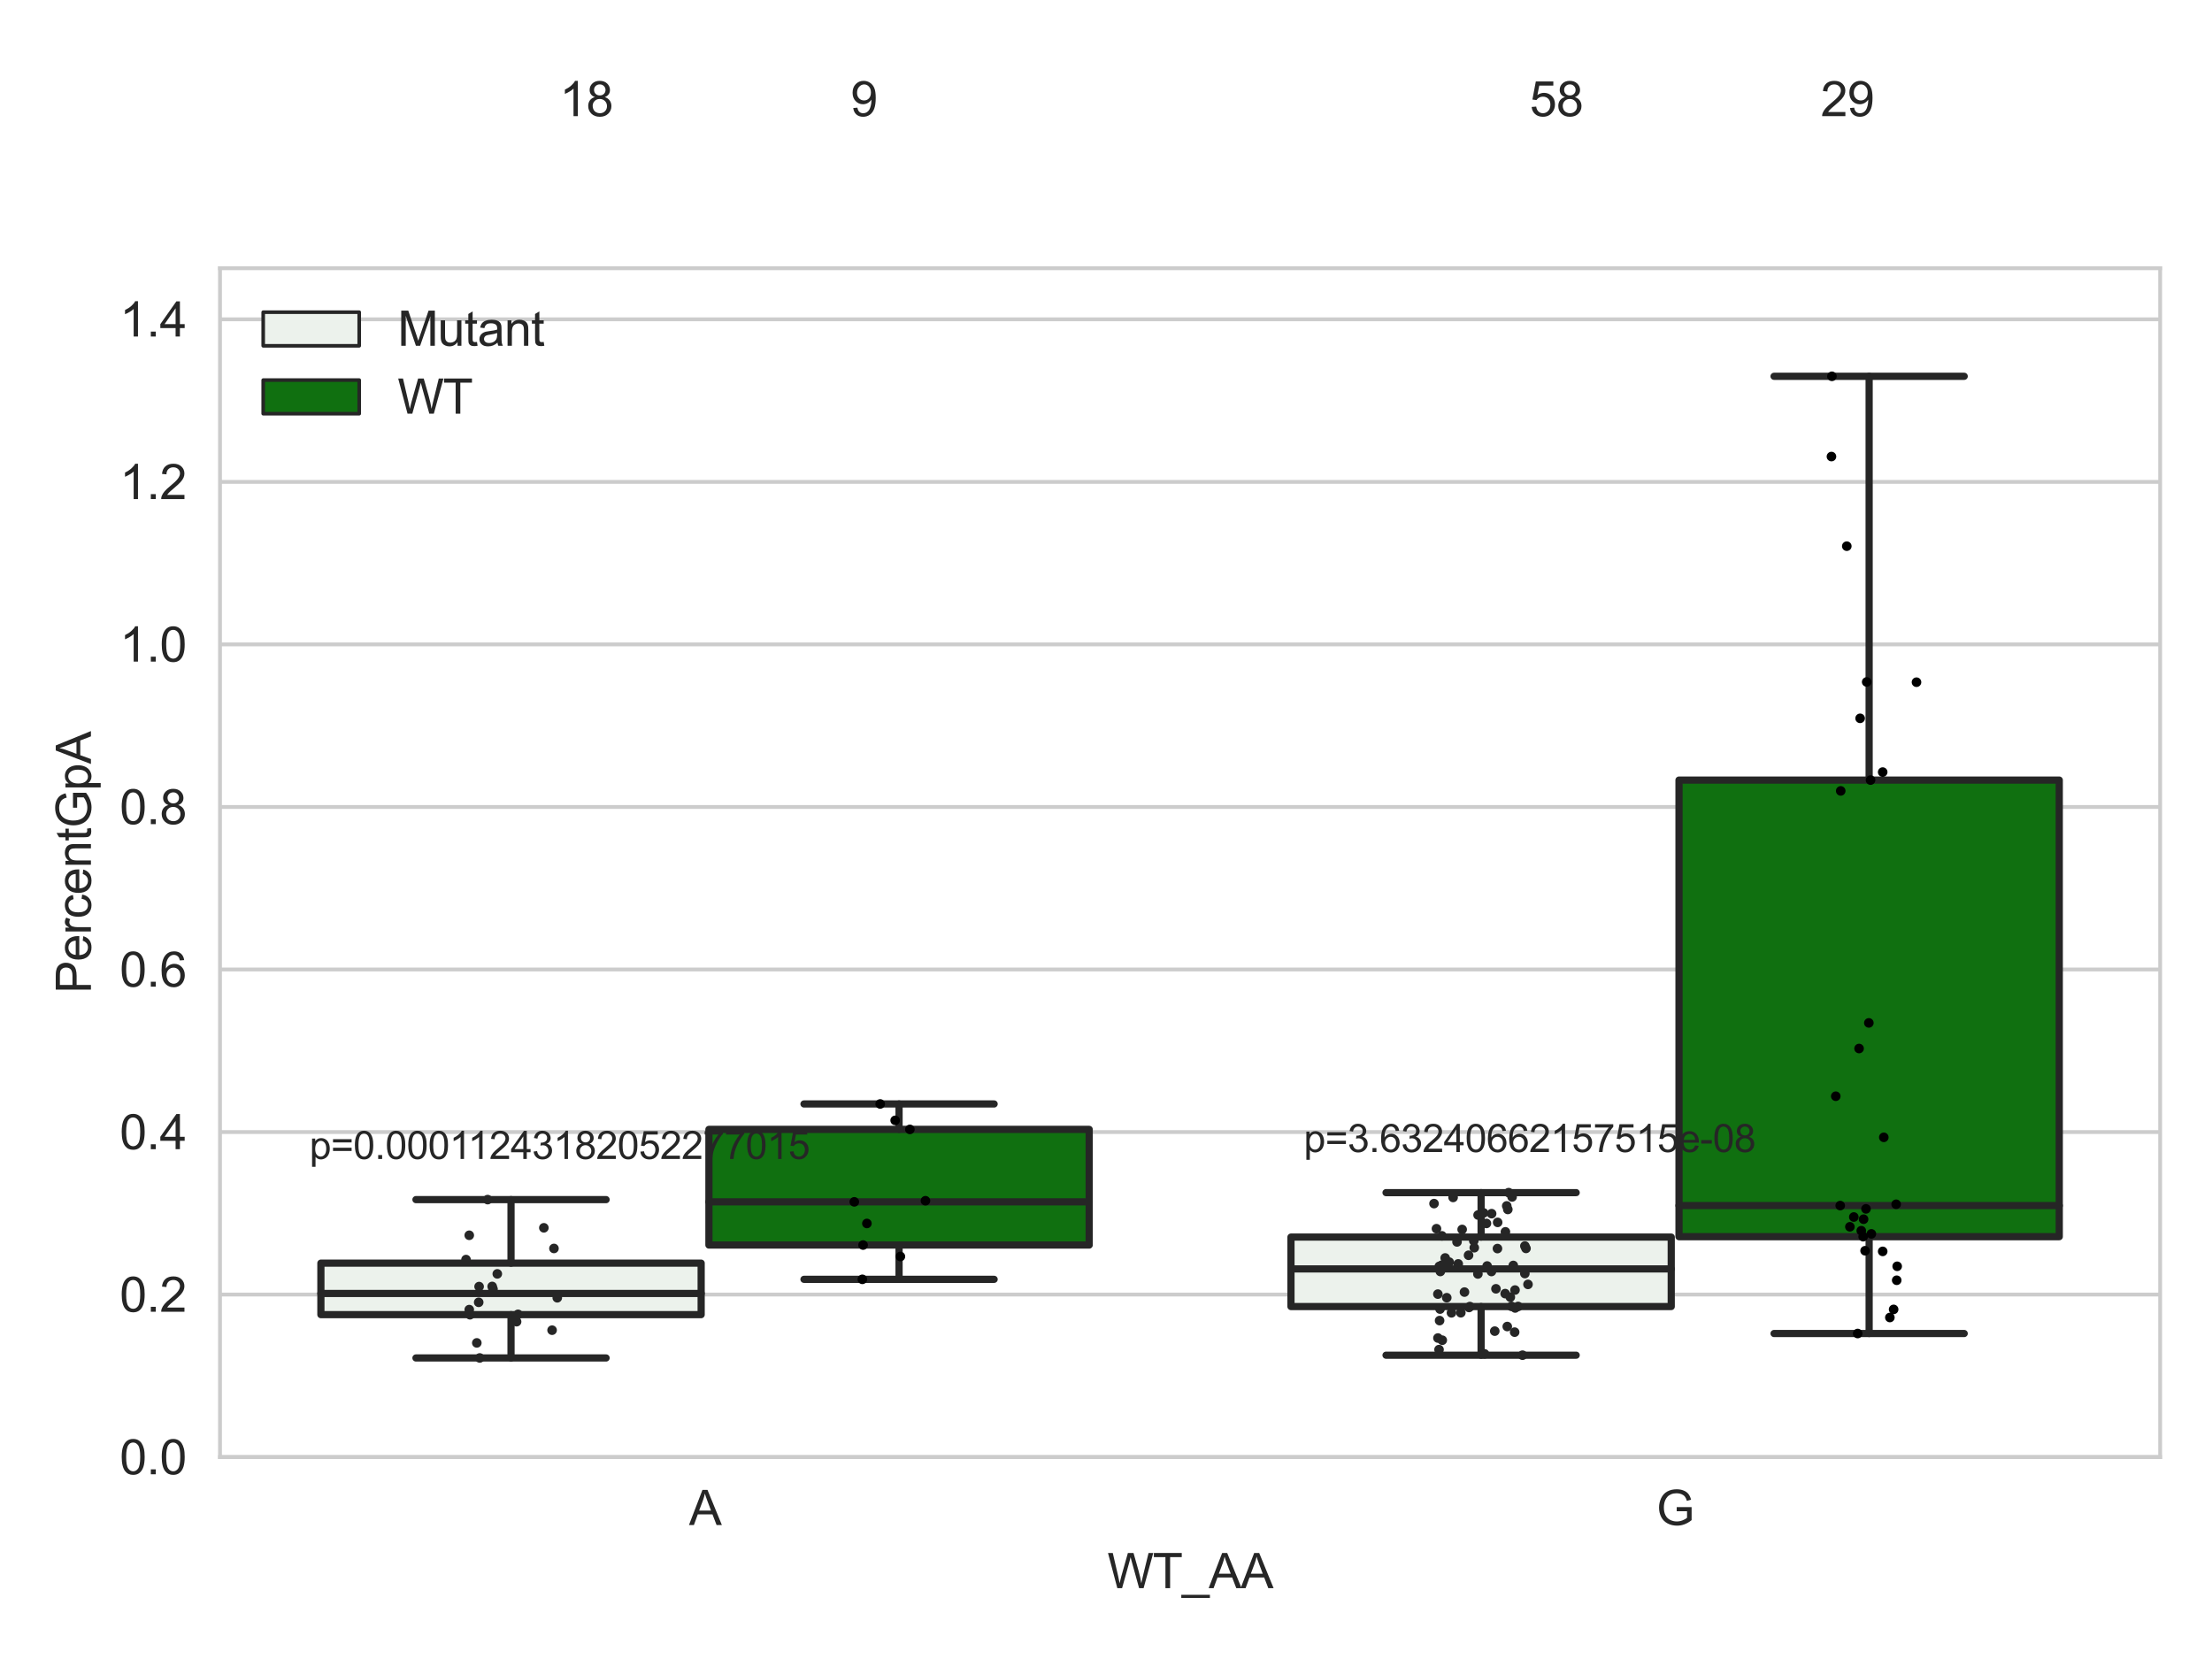 <?xml version="1.0" encoding="utf-8" standalone="no"?>
<!DOCTYPE svg PUBLIC "-//W3C//DTD SVG 1.1//EN"
  "http://www.w3.org/Graphics/SVG/1.1/DTD/svg11.dtd">
<svg xmlns:xlink="http://www.w3.org/1999/xlink" width="460.8pt" height="345.6pt" viewBox="0 0 460.8 345.6" xmlns="http://www.w3.org/2000/svg" version="1.1">
 <defs>
  <style type="text/css">*{stroke-linejoin: round; stroke-linecap: butt}</style>
 </defs>
 <g id="figure_1">
  <g id="patch_1">
   <path d="M 0 345.6 
L 460.8 345.6 
L 460.8 0 
L 0 0 
z
" style="fill: #ffffff"/>
  </g>
  <g id="axes_1">
   <g id="patch_2">
    <path d="M 45.83 303.539 
L 450 303.539 
L 450 55.877 
L 45.83 55.877 
z
" style="fill: #ffffff"/>
   </g>
   <g id="matplotlib.axis_1">
    <g id="xtick_1">
     <g id="text_1">
      <!-- A -->
      <g style="fill: #262626" transform="translate(143.537 317.697)scale(0.1 -0.1)">
       <defs>
        <path id="ArialMT-41" d="M -9 0 
L 1750 4581 
L 2403 4581 
L 4278 0 
L 3588 0 
L 3053 1388 
L 1138 1388 
L 634 0 
L -9 0 
z
M 1313 1881 
L 2866 1881 
L 2388 3150 
Q 2169 3728 2063 4100 
Q 1975 3659 1816 3225 
L 1313 1881 
z
" transform="scale(0.016)"/>
       </defs>
       <use xlink:href="#ArialMT-41"/>
      </g>
     </g>
    </g>
    <g id="xtick_2">
     <g id="text_2">
      <!-- G -->
      <g style="fill: #262626" transform="translate(345.068 317.697)scale(0.1 -0.1)">
       <defs>
        <path id="ArialMT-47" d="M 2638 1797 
L 2638 2334 
L 4578 2338 
L 4578 638 
Q 4131 281 3656 101 
Q 3181 -78 2681 -78 
Q 2006 -78 1454 211 
Q 903 500 622 1047 
Q 341 1594 341 2269 
Q 341 2938 620 3517 
Q 900 4097 1425 4378 
Q 1950 4659 2634 4659 
Q 3131 4659 3532 4498 
Q 3934 4338 4162 4050 
Q 4391 3763 4509 3300 
L 3963 3150 
Q 3859 3500 3706 3700 
Q 3553 3900 3268 4020 
Q 2984 4141 2638 4141 
Q 2222 4141 1919 4014 
Q 1616 3888 1430 3681 
Q 1244 3475 1141 3228 
Q 966 2803 966 2306 
Q 966 1694 1177 1281 
Q 1388 869 1791 669 
Q 2194 469 2647 469 
Q 3041 469 3416 620 
Q 3791 772 3984 944 
L 3984 1797 
L 2638 1797 
z
" transform="scale(0.016)"/>
       </defs>
       <use xlink:href="#ArialMT-47"/>
      </g>
     </g>
    </g>
    <g id="text_3">
     <!-- WT_AA -->
     <g style="fill: #262626" transform="translate(230.691 330.842)scale(0.1 -0.1)">
      <defs>
       <path id="ArialMT-57" d="M 1294 0 
L 78 4581 
L 700 4581 
L 1397 1578 
Q 1509 1106 1591 641 
Q 1766 1375 1797 1488 
L 2669 4581 
L 3400 4581 
L 4056 2263 
Q 4303 1400 4413 641 
Q 4500 1075 4641 1638 
L 5359 4581 
L 5969 4581 
L 4713 0 
L 4128 0 
L 3163 3491 
Q 3041 3928 3019 4028 
Q 2947 3713 2884 3491 
L 1913 0 
L 1294 0 
z
" transform="scale(0.016)"/>
       <path id="ArialMT-54" d="M 1659 0 
L 1659 4041 
L 150 4041 
L 150 4581 
L 3781 4581 
L 3781 4041 
L 2266 4041 
L 2266 0 
L 1659 0 
z
" transform="scale(0.016)"/>
       <path id="ArialMT-5f" d="M -97 -1272 
L -97 -866 
L 3631 -866 
L 3631 -1272 
L -97 -1272 
z
" transform="scale(0.016)"/>
      </defs>
      <use xlink:href="#ArialMT-57"/>
      <use xlink:href="#ArialMT-54" x="94.385"/>
      <use xlink:href="#ArialMT-5f" x="155.469"/>
      <use xlink:href="#ArialMT-41" x="211.084"/>
      <use xlink:href="#ArialMT-41" x="277.783"/>
     </g>
    </g>
   </g>
   <g id="matplotlib.axis_2">
    <g id="ytick_1">
     <g id="line2d_1">
      <path d="M 45.83 303.539 
L 450 303.539 
" clip-path="url(#p781aa993a9)" style="fill: none; stroke: #cccccc; stroke-width: 0.8; stroke-linecap: round"/>
     </g>
     <g id="text_4">
      <!-- 0.0 -->
      <g style="fill: #262626" transform="translate(24.93 307.118)scale(0.1 -0.1)">
       <defs>
        <path id="ArialMT-30" d="M 266 2259 
Q 266 3072 433 3567 
Q 600 4063 929 4331 
Q 1259 4600 1759 4600 
Q 2128 4600 2406 4451 
Q 2684 4303 2865 4023 
Q 3047 3744 3150 3342 
Q 3253 2941 3253 2259 
Q 3253 1453 3087 958 
Q 2922 463 2592 192 
Q 2263 -78 1759 -78 
Q 1097 -78 719 397 
Q 266 969 266 2259 
z
M 844 2259 
Q 844 1131 1108 757 
Q 1372 384 1759 384 
Q 2147 384 2411 759 
Q 2675 1134 2675 2259 
Q 2675 3391 2411 3762 
Q 2147 4134 1753 4134 
Q 1366 4134 1134 3806 
Q 844 3388 844 2259 
z
" transform="scale(0.016)"/>
        <path id="ArialMT-2e" d="M 581 0 
L 581 641 
L 1222 641 
L 1222 0 
L 581 0 
z
" transform="scale(0.016)"/>
       </defs>
       <use xlink:href="#ArialMT-30"/>
       <use xlink:href="#ArialMT-2e" x="55.615"/>
       <use xlink:href="#ArialMT-30" x="83.398"/>
      </g>
     </g>
    </g>
    <g id="ytick_2">
     <g id="line2d_2">
      <path d="M 45.83 269.68 
L 450 269.68 
" clip-path="url(#p781aa993a9)" style="fill: none; stroke: #cccccc; stroke-width: 0.8; stroke-linecap: round"/>
     </g>
     <g id="text_5">
      <!-- 0.2 -->
      <g style="fill: #262626" transform="translate(24.93 273.259)scale(0.1 -0.1)">
       <defs>
        <path id="ArialMT-32" d="M 3222 541 
L 3222 0 
L 194 0 
Q 188 203 259 391 
Q 375 700 629 1000 
Q 884 1300 1366 1694 
Q 2113 2306 2375 2664 
Q 2638 3022 2638 3341 
Q 2638 3675 2398 3904 
Q 2159 4134 1775 4134 
Q 1369 4134 1125 3890 
Q 881 3647 878 3216 
L 300 3275 
Q 359 3922 746 4261 
Q 1134 4600 1788 4600 
Q 2447 4600 2831 4234 
Q 3216 3869 3216 3328 
Q 3216 3053 3103 2787 
Q 2991 2522 2730 2228 
Q 2469 1934 1863 1422 
Q 1356 997 1212 845 
Q 1069 694 975 541 
L 3222 541 
z
" transform="scale(0.016)"/>
       </defs>
       <use xlink:href="#ArialMT-30"/>
       <use xlink:href="#ArialMT-2e" x="55.615"/>
       <use xlink:href="#ArialMT-32" x="83.398"/>
      </g>
     </g>
    </g>
    <g id="ytick_3">
     <g id="line2d_3">
      <path d="M 45.83 235.821 
L 450 235.821 
" clip-path="url(#p781aa993a9)" style="fill: none; stroke: #cccccc; stroke-width: 0.8; stroke-linecap: round"/>
     </g>
     <g id="text_6">
      <!-- 0.4 -->
      <g style="fill: #262626" transform="translate(24.93 239.399)scale(0.1 -0.1)">
       <defs>
        <path id="ArialMT-34" d="M 2069 0 
L 2069 1097 
L 81 1097 
L 81 1613 
L 2172 4581 
L 2631 4581 
L 2631 1613 
L 3250 1613 
L 3250 1097 
L 2631 1097 
L 2631 0 
L 2069 0 
z
M 2069 1613 
L 2069 3678 
L 634 1613 
L 2069 1613 
z
" transform="scale(0.016)"/>
       </defs>
       <use xlink:href="#ArialMT-30"/>
       <use xlink:href="#ArialMT-2e" x="55.615"/>
       <use xlink:href="#ArialMT-34" x="83.398"/>
      </g>
     </g>
    </g>
    <g id="ytick_4">
     <g id="line2d_4">
      <path d="M 45.83 201.961 
L 450 201.961 
" clip-path="url(#p781aa993a9)" style="fill: none; stroke: #cccccc; stroke-width: 0.8; stroke-linecap: round"/>
     </g>
     <g id="text_7">
      <!-- 0.6 -->
      <g style="fill: #262626" transform="translate(24.93 205.54)scale(0.1 -0.1)">
       <defs>
        <path id="ArialMT-36" d="M 3184 3459 
L 2625 3416 
Q 2550 3747 2413 3897 
Q 2184 4138 1850 4138 
Q 1581 4138 1378 3988 
Q 1113 3794 959 3422 
Q 806 3050 800 2363 
Q 1003 2672 1297 2822 
Q 1591 2972 1913 2972 
Q 2475 2972 2870 2558 
Q 3266 2144 3266 1488 
Q 3266 1056 3080 686 
Q 2894 316 2569 119 
Q 2244 -78 1831 -78 
Q 1128 -78 684 439 
Q 241 956 241 2144 
Q 241 3472 731 4075 
Q 1159 4600 1884 4600 
Q 2425 4600 2770 4297 
Q 3116 3994 3184 3459 
z
M 888 1484 
Q 888 1194 1011 928 
Q 1134 663 1356 523 
Q 1578 384 1822 384 
Q 2178 384 2434 671 
Q 2691 959 2691 1453 
Q 2691 1928 2437 2201 
Q 2184 2475 1800 2475 
Q 1419 2475 1153 2201 
Q 888 1928 888 1484 
z
" transform="scale(0.016)"/>
       </defs>
       <use xlink:href="#ArialMT-30"/>
       <use xlink:href="#ArialMT-2e" x="55.615"/>
       <use xlink:href="#ArialMT-36" x="83.398"/>
      </g>
     </g>
    </g>
    <g id="ytick_5">
     <g id="line2d_5">
      <path d="M 45.83 168.102 
L 450 168.102 
" clip-path="url(#p781aa993a9)" style="fill: none; stroke: #cccccc; stroke-width: 0.8; stroke-linecap: round"/>
     </g>
     <g id="text_8">
      <!-- 0.8 -->
      <g style="fill: #262626" transform="translate(24.93 171.681)scale(0.1 -0.1)">
       <defs>
        <path id="ArialMT-38" d="M 1131 2484 
Q 781 2613 612 2850 
Q 444 3088 444 3419 
Q 444 3919 803 4259 
Q 1163 4600 1759 4600 
Q 2359 4600 2725 4251 
Q 3091 3903 3091 3403 
Q 3091 3084 2923 2848 
Q 2756 2613 2416 2484 
Q 2838 2347 3058 2040 
Q 3278 1734 3278 1309 
Q 3278 722 2862 322 
Q 2447 -78 1769 -78 
Q 1091 -78 675 323 
Q 259 725 259 1325 
Q 259 1772 486 2073 
Q 713 2375 1131 2484 
z
M 1019 3438 
Q 1019 3113 1228 2906 
Q 1438 2700 1772 2700 
Q 2097 2700 2305 2904 
Q 2513 3109 2513 3406 
Q 2513 3716 2298 3927 
Q 2084 4138 1766 4138 
Q 1444 4138 1231 3931 
Q 1019 3725 1019 3438 
z
M 838 1322 
Q 838 1081 952 856 
Q 1066 631 1291 507 
Q 1516 384 1775 384 
Q 2178 384 2440 643 
Q 2703 903 2703 1303 
Q 2703 1709 2433 1975 
Q 2163 2241 1756 2241 
Q 1359 2241 1098 1978 
Q 838 1716 838 1322 
z
" transform="scale(0.016)"/>
       </defs>
       <use xlink:href="#ArialMT-30"/>
       <use xlink:href="#ArialMT-2e" x="55.615"/>
       <use xlink:href="#ArialMT-38" x="83.398"/>
      </g>
     </g>
    </g>
    <g id="ytick_6">
     <g id="line2d_6">
      <path d="M 45.83 134.243 
L 450 134.243 
" clip-path="url(#p781aa993a9)" style="fill: none; stroke: #cccccc; stroke-width: 0.8; stroke-linecap: round"/>
     </g>
     <g id="text_9">
      <!-- 1.0 -->
      <g style="fill: #262626" transform="translate(24.93 137.822)scale(0.1 -0.1)">
       <defs>
        <path id="ArialMT-31" d="M 2384 0 
L 1822 0 
L 1822 3584 
Q 1619 3391 1289 3197 
Q 959 3003 697 2906 
L 697 3450 
Q 1169 3672 1522 3987 
Q 1875 4303 2022 4600 
L 2384 4600 
L 2384 0 
z
" transform="scale(0.016)"/>
       </defs>
       <use xlink:href="#ArialMT-31"/>
       <use xlink:href="#ArialMT-2e" x="55.615"/>
       <use xlink:href="#ArialMT-30" x="83.398"/>
      </g>
     </g>
    </g>
    <g id="ytick_7">
     <g id="line2d_7">
      <path d="M 45.83 100.384 
L 450 100.384 
" clip-path="url(#p781aa993a9)" style="fill: none; stroke: #cccccc; stroke-width: 0.8; stroke-linecap: round"/>
     </g>
     <g id="text_10">
      <!-- 1.2 -->
      <g style="fill: #262626" transform="translate(24.93 103.963)scale(0.1 -0.1)">
       <use xlink:href="#ArialMT-31"/>
       <use xlink:href="#ArialMT-2e" x="55.615"/>
       <use xlink:href="#ArialMT-32" x="83.398"/>
      </g>
     </g>
    </g>
    <g id="ytick_8">
     <g id="line2d_8">
      <path d="M 45.83 66.525 
L 450 66.525 
" clip-path="url(#p781aa993a9)" style="fill: none; stroke: #cccccc; stroke-width: 0.8; stroke-linecap: round"/>
     </g>
     <g id="text_11">
      <!-- 1.4 -->
      <g style="fill: #262626" transform="translate(24.93 70.104)scale(0.1 -0.1)">
       <use xlink:href="#ArialMT-31"/>
       <use xlink:href="#ArialMT-2e" x="55.615"/>
       <use xlink:href="#ArialMT-34" x="83.398"/>
      </g>
     </g>
    </g>
    <g id="text_12">
     <!-- PercentGpA -->
     <g style="fill: #262626" transform="translate(18.942 206.943)rotate(-90)scale(0.1 -0.1)">
      <defs>
       <path id="ArialMT-50" d="M 494 0 
L 494 4581 
L 2222 4581 
Q 2678 4581 2919 4538 
Q 3256 4481 3484 4323 
Q 3713 4166 3852 3881 
Q 3991 3597 3991 3256 
Q 3991 2672 3619 2267 
Q 3247 1863 2275 1863 
L 1100 1863 
L 1100 0 
L 494 0 
z
M 1100 2403 
L 2284 2403 
Q 2872 2403 3119 2622 
Q 3366 2841 3366 3238 
Q 3366 3525 3220 3729 
Q 3075 3934 2838 4000 
Q 2684 4041 2272 4041 
L 1100 4041 
L 1100 2403 
z
" transform="scale(0.016)"/>
       <path id="ArialMT-65" d="M 2694 1069 
L 3275 997 
Q 3138 488 2766 206 
Q 2394 -75 1816 -75 
Q 1088 -75 661 373 
Q 234 822 234 1631 
Q 234 2469 665 2931 
Q 1097 3394 1784 3394 
Q 2450 3394 2872 2941 
Q 3294 2488 3294 1666 
Q 3294 1616 3291 1516 
L 816 1516 
Q 847 969 1125 678 
Q 1403 388 1819 388 
Q 2128 388 2347 550 
Q 2566 713 2694 1069 
z
M 847 1978 
L 2700 1978 
Q 2663 2397 2488 2606 
Q 2219 2931 1791 2931 
Q 1403 2931 1139 2672 
Q 875 2413 847 1978 
z
" transform="scale(0.016)"/>
       <path id="ArialMT-72" d="M 416 0 
L 416 3319 
L 922 3319 
L 922 2816 
Q 1116 3169 1280 3281 
Q 1444 3394 1641 3394 
Q 1925 3394 2219 3213 
L 2025 2691 
Q 1819 2813 1613 2813 
Q 1428 2813 1281 2702 
Q 1134 2591 1072 2394 
Q 978 2094 978 1738 
L 978 0 
L 416 0 
z
" transform="scale(0.016)"/>
       <path id="ArialMT-63" d="M 2588 1216 
L 3141 1144 
Q 3050 572 2676 248 
Q 2303 -75 1759 -75 
Q 1078 -75 664 370 
Q 250 816 250 1647 
Q 250 2184 428 2587 
Q 606 2991 970 3192 
Q 1334 3394 1763 3394 
Q 2303 3394 2647 3120 
Q 2991 2847 3088 2344 
L 2541 2259 
Q 2463 2594 2264 2762 
Q 2066 2931 1784 2931 
Q 1359 2931 1093 2626 
Q 828 2322 828 1663 
Q 828 994 1084 691 
Q 1341 388 1753 388 
Q 2084 388 2306 591 
Q 2528 794 2588 1216 
z
" transform="scale(0.016)"/>
       <path id="ArialMT-6e" d="M 422 0 
L 422 3319 
L 928 3319 
L 928 2847 
Q 1294 3394 1984 3394 
Q 2284 3394 2536 3286 
Q 2788 3178 2913 3003 
Q 3038 2828 3088 2588 
Q 3119 2431 3119 2041 
L 3119 0 
L 2556 0 
L 2556 2019 
Q 2556 2363 2490 2533 
Q 2425 2703 2258 2804 
Q 2091 2906 1866 2906 
Q 1506 2906 1245 2678 
Q 984 2450 984 1813 
L 984 0 
L 422 0 
z
" transform="scale(0.016)"/>
       <path id="ArialMT-74" d="M 1650 503 
L 1731 6 
Q 1494 -44 1306 -44 
Q 1000 -44 831 53 
Q 663 150 594 308 
Q 525 466 525 972 
L 525 2881 
L 113 2881 
L 113 3319 
L 525 3319 
L 525 4141 
L 1084 4478 
L 1084 3319 
L 1650 3319 
L 1650 2881 
L 1084 2881 
L 1084 941 
Q 1084 700 1114 631 
Q 1144 563 1211 522 
Q 1278 481 1403 481 
Q 1497 481 1650 503 
z
" transform="scale(0.016)"/>
       <path id="ArialMT-70" d="M 422 -1272 
L 422 3319 
L 934 3319 
L 934 2888 
Q 1116 3141 1344 3267 
Q 1572 3394 1897 3394 
Q 2322 3394 2647 3175 
Q 2972 2956 3137 2557 
Q 3303 2159 3303 1684 
Q 3303 1175 3120 767 
Q 2938 359 2589 142 
Q 2241 -75 1856 -75 
Q 1575 -75 1351 44 
Q 1128 163 984 344 
L 984 -1272 
L 422 -1272 
z
M 931 1641 
Q 931 1000 1190 694 
Q 1450 388 1819 388 
Q 2194 388 2461 705 
Q 2728 1022 2728 1688 
Q 2728 2322 2467 2637 
Q 2206 2953 1844 2953 
Q 1484 2953 1207 2617 
Q 931 2281 931 1641 
z
" transform="scale(0.016)"/>
      </defs>
      <use xlink:href="#ArialMT-50"/>
      <use xlink:href="#ArialMT-65" x="66.699"/>
      <use xlink:href="#ArialMT-72" x="122.314"/>
      <use xlink:href="#ArialMT-63" x="155.615"/>
      <use xlink:href="#ArialMT-65" x="205.615"/>
      <use xlink:href="#ArialMT-6e" x="261.23"/>
      <use xlink:href="#ArialMT-74" x="316.846"/>
      <use xlink:href="#ArialMT-47" x="344.629"/>
      <use xlink:href="#ArialMT-70" x="422.412"/>
      <use xlink:href="#ArialMT-41" x="478.027"/>
     </g>
    </g>
   </g>
   <g id="patch_3">
    <path d="M 66.847 273.864 
L 146.064 273.864 
L 146.064 263.136 
L 66.847 263.136 
L 66.847 273.864 
z
" clip-path="url(#p781aa993a9)" style="fill: #ecf2ec; stroke: #262626; stroke-width: 1.5; stroke-linejoin: miter"/>
   </g>
   <g id="patch_4">
    <path d="M 147.681 259.366 
L 226.898 259.366 
L 226.898 235.272 
L 147.681 235.272 
L 147.681 259.366 
z
" clip-path="url(#p781aa993a9)" style="fill: #107010; stroke: #262626; stroke-width: 1.5; stroke-linejoin: miter"/>
   </g>
   <g id="patch_5">
    <path d="M 268.932 272.176 
L 348.149 272.176 
L 348.149 257.709 
L 268.932 257.709 
L 268.932 272.176 
z
" clip-path="url(#p781aa993a9)" style="fill: #ecf2ec; stroke: #262626; stroke-width: 1.5; stroke-linejoin: miter"/>
   </g>
   <g id="patch_6">
    <path d="M 349.766 257.625 
L 428.983 257.625 
L 428.983 162.507 
L 349.766 162.507 
L 349.766 257.625 
z
" clip-path="url(#p781aa993a9)" style="fill: #107010; stroke: #262626; stroke-width: 1.5; stroke-linejoin: miter"/>
   </g>
   <g id="patch_7">
    <path d="M 146.873 303.539 
L 146.873 303.539 
L 146.873 303.539 
L 146.873 303.539 
z
" clip-path="url(#p781aa993a9)" style="fill: #ecf2ec; stroke: #262626; stroke-width: 0.75; stroke-linejoin: miter"/>
   </g>
   <g id="patch_8">
    <path d="M 146.873 303.539 
L 146.873 303.539 
L 146.873 303.539 
L 146.873 303.539 
z
" clip-path="url(#p781aa993a9)" style="fill: #107010; stroke: #262626; stroke-width: 0.75; stroke-linejoin: miter"/>
   </g>
   <g id="PathCollection_1"/>
   <g id="PathCollection_2"/>
   <g id="line2d_9">
    <path d="M 106.456 273.864 
L 106.456 282.887 
" clip-path="url(#p781aa993a9)" style="fill: none; stroke: #262626; stroke-width: 1.5; stroke-linecap: round"/>
   </g>
   <g id="line2d_10">
    <path d="M 106.456 263.136 
L 106.456 249.902 
" clip-path="url(#p781aa993a9)" style="fill: none; stroke: #262626; stroke-width: 1.5; stroke-linecap: round"/>
   </g>
   <g id="line2d_11">
    <path d="M 86.651 282.887 
L 126.26 282.887 
" clip-path="url(#p781aa993a9)" style="fill: none; stroke: #262626; stroke-width: 1.5; stroke-linecap: round"/>
   </g>
   <g id="line2d_12">
    <path d="M 86.651 249.902 
L 126.26 249.902 
" clip-path="url(#p781aa993a9)" style="fill: none; stroke: #262626; stroke-width: 1.5; stroke-linecap: round"/>
   </g>
   <g id="line2d_13"/>
   <g id="line2d_14">
    <path d="M 187.29 259.366 
L 187.29 266.508 
" clip-path="url(#p781aa993a9)" style="fill: none; stroke: #262626; stroke-width: 1.5; stroke-linecap: round"/>
   </g>
   <g id="line2d_15">
    <path d="M 187.29 235.272 
L 187.29 229.975 
" clip-path="url(#p781aa993a9)" style="fill: none; stroke: #262626; stroke-width: 1.5; stroke-linecap: round"/>
   </g>
   <g id="line2d_16">
    <path d="M 167.485 266.508 
L 207.094 266.508 
" clip-path="url(#p781aa993a9)" style="fill: none; stroke: #262626; stroke-width: 1.5; stroke-linecap: round"/>
   </g>
   <g id="line2d_17">
    <path d="M 167.485 229.975 
L 207.094 229.975 
" clip-path="url(#p781aa993a9)" style="fill: none; stroke: #262626; stroke-width: 1.5; stroke-linecap: round"/>
   </g>
   <g id="line2d_18"/>
   <g id="line2d_19">
    <path d="M 308.541 272.176 
L 308.541 282.313 
" clip-path="url(#p781aa993a9)" style="fill: none; stroke: #262626; stroke-width: 1.5; stroke-linecap: round"/>
   </g>
   <g id="line2d_20">
    <path d="M 308.541 257.709 
L 308.541 248.448 
" clip-path="url(#p781aa993a9)" style="fill: none; stroke: #262626; stroke-width: 1.5; stroke-linecap: round"/>
   </g>
   <g id="line2d_21">
    <path d="M 288.736 282.313 
L 328.345 282.313 
" clip-path="url(#p781aa993a9)" style="fill: none; stroke: #262626; stroke-width: 1.5; stroke-linecap: round"/>
   </g>
   <g id="line2d_22">
    <path d="M 288.736 248.448 
L 328.345 248.448 
" clip-path="url(#p781aa993a9)" style="fill: none; stroke: #262626; stroke-width: 1.5; stroke-linecap: round"/>
   </g>
   <g id="line2d_23"/>
   <g id="line2d_24">
    <path d="M 389.375 257.625 
L 389.375 277.796 
" clip-path="url(#p781aa993a9)" style="fill: none; stroke: #262626; stroke-width: 1.5; stroke-linecap: round"/>
   </g>
   <g id="line2d_25">
    <path d="M 389.375 162.507 
L 389.375 78.391 
" clip-path="url(#p781aa993a9)" style="fill: none; stroke: #262626; stroke-width: 1.5; stroke-linecap: round"/>
   </g>
   <g id="line2d_26">
    <path d="M 369.57 277.796 
L 409.179 277.796 
" clip-path="url(#p781aa993a9)" style="fill: none; stroke: #262626; stroke-width: 1.5; stroke-linecap: round"/>
   </g>
   <g id="line2d_27">
    <path d="M 369.57 78.391 
L 409.179 78.391 
" clip-path="url(#p781aa993a9)" style="fill: none; stroke: #262626; stroke-width: 1.5; stroke-linecap: round"/>
   </g>
   <g id="line2d_28"/>
   <g id="line2d_29">
    <path d="M 66.847 269.447 
L 146.064 269.447 
" clip-path="url(#p781aa993a9)" style="fill: none; stroke: #262626; stroke-width: 1.5; stroke-linecap: round"/>
   </g>
   <g id="line2d_30">
    <path d="M 147.681 250.369 
L 226.898 250.369 
" clip-path="url(#p781aa993a9)" style="fill: none; stroke: #262626; stroke-width: 1.5; stroke-linecap: round"/>
   </g>
   <g id="line2d_31">
    <path d="M 268.932 264.338 
L 348.149 264.338 
" clip-path="url(#p781aa993a9)" style="fill: none; stroke: #262626; stroke-width: 1.5; stroke-linecap: round"/>
   </g>
   <g id="line2d_32">
    <path d="M 349.766 251.146 
L 428.983 251.146 
" clip-path="url(#p781aa993a9)" style="fill: none; stroke: #262626; stroke-width: 1.5; stroke-linecap: round"/>
   </g>
   <g id="patch_9">
    <path d="M 45.83 303.539 
L 45.83 55.877 
" style="fill: none; stroke: #cccccc; stroke-width: 0.8; stroke-linejoin: miter; stroke-linecap: square"/>
   </g>
   <g id="patch_10">
    <path d="M 450 303.539 
L 450 55.877 
" style="fill: none; stroke: #cccccc; stroke-width: 0.8; stroke-linejoin: miter; stroke-linecap: square"/>
   </g>
   <g id="patch_11">
    <path d="M 45.83 303.539 
L 450 303.539 
" style="fill: none; stroke: #cccccc; stroke-width: 0.8; stroke-linejoin: miter; stroke-linecap: square"/>
   </g>
   <g id="patch_12">
    <path d="M 45.83 55.877 
L 450 55.877 
" style="fill: none; stroke: #cccccc; stroke-width: 0.8; stroke-linejoin: miter; stroke-linecap: square"/>
   </g>
   <g id="PathCollection_3">
    <defs>
     <path id="C0_0_248ba0d409" d="M 0 1 
C 0.265 1 0.52 0.895 0.707 0.707 
C 0.895 0.52 1 0.265 1 -0 
C 1 -0.265 0.895 -0.52 0.707 -0.707 
C 0.52 -0.895 0.265 -1 0 -1 
C -0.265 -1 -0.52 -0.895 -0.707 -0.707 
C -0.895 -0.52 -1 -0.265 -1 0 
C -1 0.265 -0.895 0.52 -0.707 0.707 
C -0.52 0.895 -0.265 1 0 1 
z
"/>
    </defs>
    <g clip-path="url(#p781aa993a9)">
     <use xlink:href="#C0_0_248ba0d409" x="99.722" y="271.295" style="fill: #262626"/>
    </g>
    <g clip-path="url(#p781aa993a9)">
     <use xlink:href="#C0_0_248ba0d409" x="103.596" y="265.37" style="fill: #262626"/>
    </g>
    <g clip-path="url(#p781aa993a9)">
     <use xlink:href="#C0_0_248ba0d409" x="97.755" y="272.816" style="fill: #262626"/>
    </g>
    <g clip-path="url(#p781aa993a9)">
     <use xlink:href="#C0_0_248ba0d409" x="107.615" y="275.332" style="fill: #262626"/>
    </g>
    <g clip-path="url(#p781aa993a9)">
     <use xlink:href="#C0_0_248ba0d409" x="113.296" y="255.776" style="fill: #262626"/>
    </g>
    <g clip-path="url(#p781aa993a9)">
     <use xlink:href="#C0_0_248ba0d409" x="116.09" y="270.351" style="fill: #262626"/>
    </g>
    <g clip-path="url(#p781aa993a9)">
     <use xlink:href="#C0_0_248ba0d409" x="99.936" y="282.887" style="fill: #262626"/>
    </g>
    <g clip-path="url(#p781aa993a9)">
     <use xlink:href="#C0_0_248ba0d409" x="97.084" y="262.392" style="fill: #262626"/>
    </g>
    <g clip-path="url(#p781aa993a9)">
     <use xlink:href="#C0_0_248ba0d409" x="115.009" y="277.103" style="fill: #262626"/>
    </g>
    <g clip-path="url(#p781aa993a9)">
     <use xlink:href="#C0_0_248ba0d409" x="97.754" y="257.33" style="fill: #262626"/>
    </g>
    <g clip-path="url(#p781aa993a9)">
     <use xlink:href="#C0_0_248ba0d409" x="101.592" y="249.902" style="fill: #262626"/>
    </g>
    <g clip-path="url(#p781aa993a9)">
     <use xlink:href="#C0_0_248ba0d409" x="99.806" y="268.016" style="fill: #262626"/>
    </g>
    <g clip-path="url(#p781aa993a9)">
     <use xlink:href="#C0_0_248ba0d409" x="107.918" y="273.8" style="fill: #262626"/>
    </g>
    <g clip-path="url(#p781aa993a9)">
     <use xlink:href="#C0_0_248ba0d409" x="102.706" y="268.543" style="fill: #262626"/>
    </g>
    <g clip-path="url(#p781aa993a9)">
     <use xlink:href="#C0_0_248ba0d409" x="115.4" y="260.075" style="fill: #262626"/>
    </g>
    <g clip-path="url(#p781aa993a9)">
     <use xlink:href="#C0_0_248ba0d409" x="102.529" y="267.99" style="fill: #262626"/>
    </g>
    <g clip-path="url(#p781aa993a9)">
     <use xlink:href="#C0_0_248ba0d409" x="99.328" y="279.749" style="fill: #262626"/>
    </g>
    <g clip-path="url(#p781aa993a9)">
     <use xlink:href="#C0_0_248ba0d409" x="97.914" y="273.885" style="fill: #262626"/>
    </g>
   </g>
   <g id="PathCollection_4">
    <defs>
     <path id="C1_0_1fb874900c" d="M 0 1 
C 0.265 1 0.52 0.895 0.707 0.707 
C 0.895 0.52 1 0.265 1 -0 
C 1 -0.265 0.895 -0.52 0.707 -0.707 
C 0.52 -0.895 0.265 -1 0 -1 
C -0.265 -1 -0.52 -0.895 -0.707 -0.707 
C -0.895 -0.52 -1 -0.265 -1 0 
C -1 0.265 -0.895 0.52 -0.707 0.707 
C -0.52 0.895 -0.265 1 0 1 
z
"/>
    </defs>
    <g clip-path="url(#p781aa993a9)">
     <use xlink:href="#C1_0_1fb874900c" x="192.79" y="250.137"/>
    </g>
    <g clip-path="url(#p781aa993a9)">
     <use xlink:href="#C1_0_1fb874900c" x="187.567" y="261.751"/>
    </g>
    <g clip-path="url(#p781aa993a9)">
     <use xlink:href="#C1_0_1fb874900c" x="186.479" y="233.392"/>
    </g>
    <g clip-path="url(#p781aa993a9)">
     <use xlink:href="#C1_0_1fb874900c" x="179.646" y="266.508"/>
    </g>
    <g clip-path="url(#p781aa993a9)">
     <use xlink:href="#C1_0_1fb874900c" x="177.967" y="250.369"/>
    </g>
    <g clip-path="url(#p781aa993a9)">
     <use xlink:href="#C1_0_1fb874900c" x="183.361" y="229.975"/>
    </g>
    <g clip-path="url(#p781aa993a9)">
     <use xlink:href="#C1_0_1fb874900c" x="189.544" y="235.272"/>
    </g>
    <g clip-path="url(#p781aa993a9)">
     <use xlink:href="#C1_0_1fb874900c" x="180.591" y="254.87"/>
    </g>
    <g clip-path="url(#p781aa993a9)">
     <use xlink:href="#C1_0_1fb874900c" x="179.796" y="259.366"/>
    </g>
   </g>
   <g id="PathCollection_5">
    <defs>
     <path id="C2_0_c2ad5b49c2" d="M 0 1 
C 0.265 1 0.52 0.895 0.707 0.707 
C 0.895 0.52 1 0.265 1 -0 
C 1 -0.265 0.895 -0.52 0.707 -0.707 
C 0.52 -0.895 0.265 -1 0 -1 
C -0.265 -1 -0.52 -0.895 -0.707 -0.707 
C -0.895 -0.52 -1 -0.265 -1 0 
C -1 0.265 -0.895 0.52 -0.707 0.707 
C -0.52 0.895 -0.265 1 0 1 
z
"/>
    </defs>
    <g clip-path="url(#p781aa993a9)">
     <use xlink:href="#C2_0_c2ad5b49c2" x="306.023" y="272.371" style="fill: #262626"/>
    </g>
    <g clip-path="url(#p781aa993a9)">
     <use xlink:href="#C2_0_c2ad5b49c2" x="317.661" y="259.567" style="fill: #262626"/>
    </g>
    <g clip-path="url(#p781aa993a9)">
     <use xlink:href="#C2_0_c2ad5b49c2" x="313.882" y="251.212" style="fill: #262626"/>
    </g>
    <g clip-path="url(#p781aa993a9)">
     <use xlink:href="#C2_0_c2ad5b49c2" x="311.948" y="260.098" style="fill: #262626"/>
    </g>
    <g clip-path="url(#p781aa993a9)">
     <use xlink:href="#C2_0_c2ad5b49c2" x="304.316" y="273.469" style="fill: #262626"/>
    </g>
    <g clip-path="url(#p781aa993a9)">
     <use xlink:href="#C2_0_c2ad5b49c2" x="301.056" y="262.053" style="fill: #262626"/>
    </g>
    <g clip-path="url(#p781aa993a9)">
     <use xlink:href="#C2_0_c2ad5b49c2" x="315.633" y="272.475" style="fill: #262626"/>
    </g>
    <g clip-path="url(#p781aa993a9)">
     <use xlink:href="#C2_0_c2ad5b49c2" x="315.604" y="268.741" style="fill: #262626"/>
    </g>
    <g clip-path="url(#p781aa993a9)">
     <use xlink:href="#C2_0_c2ad5b49c2" x="301.904" y="262.923" style="fill: #262626"/>
    </g>
    <g clip-path="url(#p781aa993a9)">
     <use xlink:href="#C2_0_c2ad5b49c2" x="305.929" y="261.493" style="fill: #262626"/>
    </g>
    <g clip-path="url(#p781aa993a9)">
     <use xlink:href="#C2_0_c2ad5b49c2" x="304.593" y="256.117" style="fill: #262626"/>
    </g>
    <g clip-path="url(#p781aa993a9)">
     <use xlink:href="#C2_0_c2ad5b49c2" x="299.833" y="263.801" style="fill: #262626"/>
    </g>
    <g clip-path="url(#p781aa993a9)">
     <use xlink:href="#C2_0_c2ad5b49c2" x="309.256" y="282.033" style="fill: #262626"/>
    </g>
    <g clip-path="url(#p781aa993a9)">
     <use xlink:href="#C2_0_c2ad5b49c2" x="313.607" y="256.615" style="fill: #262626"/>
    </g>
    <g clip-path="url(#p781aa993a9)">
     <use xlink:href="#C2_0_c2ad5b49c2" x="299.537" y="269.584" style="fill: #262626"/>
    </g>
    <g clip-path="url(#p781aa993a9)">
     <use xlink:href="#C2_0_c2ad5b49c2" x="298.735" y="250.731" style="fill: #262626"/>
    </g>
    <g clip-path="url(#p781aa993a9)">
     <use xlink:href="#C2_0_c2ad5b49c2" x="318.309" y="267.562" style="fill: #262626"/>
    </g>
    <g clip-path="url(#p781aa993a9)">
     <use xlink:href="#C2_0_c2ad5b49c2" x="302.708" y="249.447" style="fill: #262626"/>
    </g>
    <g clip-path="url(#p781aa993a9)">
     <use xlink:href="#C2_0_c2ad5b49c2" x="300.052" y="264.874" style="fill: #262626"/>
    </g>
    <g clip-path="url(#p781aa993a9)">
     <use xlink:href="#C2_0_c2ad5b49c2" x="301.386" y="270.339" style="fill: #262626"/>
    </g>
    <g clip-path="url(#p781aa993a9)">
     <use xlink:href="#C2_0_c2ad5b49c2" x="314.628" y="270.223" style="fill: #262626"/>
    </g>
    <g clip-path="url(#p781aa993a9)">
     <use xlink:href="#C2_0_c2ad5b49c2" x="311.387" y="277.3" style="fill: #262626"/>
    </g>
    <g clip-path="url(#p781aa993a9)">
     <use xlink:href="#C2_0_c2ad5b49c2" x="306.197" y="272.181" style="fill: #262626"/>
    </g>
    <g clip-path="url(#p781aa993a9)">
     <use xlink:href="#C2_0_c2ad5b49c2" x="317.654" y="265.302" style="fill: #262626"/>
    </g>
    <g clip-path="url(#p781aa993a9)">
     <use xlink:href="#C2_0_c2ad5b49c2" x="313.555" y="269.484" style="fill: #262626"/>
    </g>
    <g clip-path="url(#p781aa993a9)">
     <use xlink:href="#C2_0_c2ad5b49c2" x="314.87" y="272.14" style="fill: #262626"/>
    </g>
    <g clip-path="url(#p781aa993a9)">
     <use xlink:href="#C2_0_c2ad5b49c2" x="316.249" y="272.161" style="fill: #262626"/>
    </g>
    <g clip-path="url(#p781aa993a9)">
     <use xlink:href="#C2_0_c2ad5b49c2" x="299.777" y="281.146" style="fill: #262626"/>
    </g>
    <g clip-path="url(#p781aa993a9)">
     <use xlink:href="#C2_0_c2ad5b49c2" x="299.894" y="275.103" style="fill: #262626"/>
    </g>
    <g clip-path="url(#p781aa993a9)">
     <use xlink:href="#C2_0_c2ad5b49c2" x="317.17" y="282.313" style="fill: #262626"/>
    </g>
    <g clip-path="url(#p781aa993a9)">
     <use xlink:href="#C2_0_c2ad5b49c2" x="299.989" y="272.704" style="fill: #262626"/>
    </g>
    <g clip-path="url(#p781aa993a9)">
     <use xlink:href="#C2_0_c2ad5b49c2" x="315.247" y="263.616" style="fill: #262626"/>
    </g>
    <g clip-path="url(#p781aa993a9)">
     <use xlink:href="#C2_0_c2ad5b49c2" x="313.991" y="276.339" style="fill: #262626"/>
    </g>
    <g clip-path="url(#p781aa993a9)">
     <use xlink:href="#C2_0_c2ad5b49c2" x="299.244" y="255.96" style="fill: #262626"/>
    </g>
    <g clip-path="url(#p781aa993a9)">
     <use xlink:href="#C2_0_c2ad5b49c2" x="300.381" y="257.451" style="fill: #262626"/>
    </g>
    <g clip-path="url(#p781aa993a9)">
     <use xlink:href="#C2_0_c2ad5b49c2" x="311.989" y="254.645" style="fill: #262626"/>
    </g>
    <g clip-path="url(#p781aa993a9)">
     <use xlink:href="#C2_0_c2ad5b49c2" x="311.636" y="268.482" style="fill: #262626"/>
    </g>
    <g clip-path="url(#p781aa993a9)">
     <use xlink:href="#C2_0_c2ad5b49c2" x="307.871" y="265.39" style="fill: #262626"/>
    </g>
    <g clip-path="url(#p781aa993a9)">
     <use xlink:href="#C2_0_c2ad5b49c2" x="300.451" y="279.19" style="fill: #262626"/>
    </g>
    <g clip-path="url(#p781aa993a9)">
     <use xlink:href="#C2_0_c2ad5b49c2" x="307.118" y="259.923" style="fill: #262626"/>
    </g>
    <g clip-path="url(#p781aa993a9)">
     <use xlink:href="#C2_0_c2ad5b49c2" x="309.069" y="252.674" style="fill: #262626"/>
    </g>
    <g clip-path="url(#p781aa993a9)">
     <use xlink:href="#C2_0_c2ad5b49c2" x="303.524" y="258.713" style="fill: #262626"/>
    </g>
    <g clip-path="url(#p781aa993a9)">
     <use xlink:href="#C2_0_c2ad5b49c2" x="307.014" y="258.482" style="fill: #262626"/>
    </g>
    <g clip-path="url(#p781aa993a9)">
     <use xlink:href="#C2_0_c2ad5b49c2" x="309.798" y="263.728" style="fill: #262626"/>
    </g>
    <g clip-path="url(#p781aa993a9)">
     <use xlink:href="#C2_0_c2ad5b49c2" x="309.654" y="254.864" style="fill: #262626"/>
    </g>
    <g clip-path="url(#p781aa993a9)">
     <use xlink:href="#C2_0_c2ad5b49c2" x="314.106" y="251.954" style="fill: #262626"/>
    </g>
    <g clip-path="url(#p781aa993a9)">
     <use xlink:href="#C2_0_c2ad5b49c2" x="314.996" y="249.343" style="fill: #262626"/>
    </g>
    <g clip-path="url(#p781aa993a9)">
     <use xlink:href="#C2_0_c2ad5b49c2" x="314.285" y="248.448" style="fill: #262626"/>
    </g>
    <g clip-path="url(#p781aa993a9)">
     <use xlink:href="#C2_0_c2ad5b49c2" x="310.731" y="252.827" style="fill: #262626"/>
    </g>
    <g clip-path="url(#p781aa993a9)">
     <use xlink:href="#C2_0_c2ad5b49c2" x="317.894" y="260.067" style="fill: #262626"/>
    </g>
    <g clip-path="url(#p781aa993a9)">
     <use xlink:href="#C2_0_c2ad5b49c2" x="299.55" y="278.736" style="fill: #262626"/>
    </g>
    <g clip-path="url(#p781aa993a9)">
     <use xlink:href="#C2_0_c2ad5b49c2" x="307.912" y="253.108" style="fill: #262626"/>
    </g>
    <g clip-path="url(#p781aa993a9)">
     <use xlink:href="#C2_0_c2ad5b49c2" x="310.699" y="264.876" style="fill: #262626"/>
    </g>
    <g clip-path="url(#p781aa993a9)">
     <use xlink:href="#C2_0_c2ad5b49c2" x="302.368" y="273.486" style="fill: #262626"/>
    </g>
    <g clip-path="url(#p781aa993a9)">
     <use xlink:href="#C2_0_c2ad5b49c2" x="305.077" y="269.165" style="fill: #262626"/>
    </g>
    <g clip-path="url(#p781aa993a9)">
     <use xlink:href="#C2_0_c2ad5b49c2" x="303.777" y="263.294" style="fill: #262626"/>
    </g>
    <g clip-path="url(#p781aa993a9)">
     <use xlink:href="#C2_0_c2ad5b49c2" x="315.529" y="277.511" style="fill: #262626"/>
    </g>
    <g clip-path="url(#p781aa993a9)">
     <use xlink:href="#C2_0_c2ad5b49c2" x="300.343" y="263.567" style="fill: #262626"/>
    </g>
   </g>
   <g id="PathCollection_6">
    <defs>
     <path id="C3_0_bb1ece81c9" d="M 0 1 
C 0.265 1 0.52 0.895 0.707 0.707 
C 0.895 0.52 1 0.265 1 -0 
C 1 -0.265 0.895 -0.52 0.707 -0.707 
C 0.52 -0.895 0.265 -1 0 -1 
C -0.265 -1 -0.52 -0.895 -0.707 -0.707 
C -0.895 -0.52 -1 -0.265 -1 0 
C -1 0.265 -0.895 0.52 -0.707 0.707 
C -0.52 0.895 -0.265 1 0 1 
z
"/>
    </defs>
    <g clip-path="url(#p781aa993a9)">
     <use xlink:href="#C3_0_bb1ece81c9" x="395.118" y="266.702"/>
    </g>
    <g clip-path="url(#p781aa993a9)">
     <use xlink:href="#C3_0_bb1ece81c9" x="386.988" y="277.796"/>
    </g>
    <g clip-path="url(#p781aa993a9)">
     <use xlink:href="#C3_0_bb1ece81c9" x="381.525" y="95.109"/>
    </g>
    <g clip-path="url(#p781aa993a9)">
     <use xlink:href="#C3_0_bb1ece81c9" x="395.217" y="263.792"/>
    </g>
    <g clip-path="url(#p781aa993a9)">
     <use xlink:href="#C3_0_bb1ece81c9" x="381.623" y="78.391"/>
    </g>
    <g clip-path="url(#p781aa993a9)">
     <use xlink:href="#C3_0_bb1ece81c9" x="383.456" y="164.76"/>
    </g>
    <g clip-path="url(#p781aa993a9)">
     <use xlink:href="#C3_0_bb1ece81c9" x="386.184" y="253.525"/>
    </g>
    <g clip-path="url(#p781aa993a9)">
     <use xlink:href="#C3_0_bb1ece81c9" x="384.72" y="113.779"/>
    </g>
    <g clip-path="url(#p781aa993a9)">
     <use xlink:href="#C3_0_bb1ece81c9" x="388.72" y="251.833"/>
    </g>
    <g clip-path="url(#p781aa993a9)">
     <use xlink:href="#C3_0_bb1ece81c9" x="392.199" y="260.687"/>
    </g>
    <g clip-path="url(#p781aa993a9)">
     <use xlink:href="#C3_0_bb1ece81c9" x="387.279" y="218.426"/>
    </g>
    <g clip-path="url(#p781aa993a9)">
     <use xlink:href="#C3_0_bb1ece81c9" x="389.67" y="162.507"/>
    </g>
    <g clip-path="url(#p781aa993a9)">
     <use xlink:href="#C3_0_bb1ece81c9" x="388.218" y="253.983"/>
    </g>
    <g clip-path="url(#p781aa993a9)">
     <use xlink:href="#C3_0_bb1ece81c9" x="394.477" y="272.772"/>
    </g>
    <g clip-path="url(#p781aa993a9)">
     <use xlink:href="#C3_0_bb1ece81c9" x="385.367" y="255.564"/>
    </g>
    <g clip-path="url(#p781aa993a9)">
     <use xlink:href="#C3_0_bb1ece81c9" x="388.867" y="142.063"/>
    </g>
    <g clip-path="url(#p781aa993a9)">
     <use xlink:href="#C3_0_bb1ece81c9" x="389.314" y="213.089"/>
    </g>
    <g clip-path="url(#p781aa993a9)">
     <use xlink:href="#C3_0_bb1ece81c9" x="399.241" y="142.115"/>
    </g>
    <g clip-path="url(#p781aa993a9)">
     <use xlink:href="#C3_0_bb1ece81c9" x="388.531" y="260.551"/>
    </g>
    <g clip-path="url(#p781aa993a9)">
     <use xlink:href="#C3_0_bb1ece81c9" x="382.423" y="228.364"/>
    </g>
    <g clip-path="url(#p781aa993a9)">
     <use xlink:href="#C3_0_bb1ece81c9" x="389.841" y="257.039"/>
    </g>
    <g clip-path="url(#p781aa993a9)">
     <use xlink:href="#C3_0_bb1ece81c9" x="387.499" y="149.639"/>
    </g>
    <g clip-path="url(#p781aa993a9)">
     <use xlink:href="#C3_0_bb1ece81c9" x="395.003" y="250.872"/>
    </g>
    <g clip-path="url(#p781aa993a9)">
     <use xlink:href="#C3_0_bb1ece81c9" x="388.137" y="257.625"/>
    </g>
    <g clip-path="url(#p781aa993a9)">
     <use xlink:href="#C3_0_bb1ece81c9" x="383.352" y="251.146"/>
    </g>
    <g clip-path="url(#p781aa993a9)">
     <use xlink:href="#C3_0_bb1ece81c9" x="392.199" y="160.842"/>
    </g>
    <g clip-path="url(#p781aa993a9)">
     <use xlink:href="#C3_0_bb1ece81c9" x="393.694" y="274.46"/>
    </g>
    <g clip-path="url(#p781aa993a9)">
     <use xlink:href="#C3_0_bb1ece81c9" x="392.428" y="236.927"/>
    </g>
    <g clip-path="url(#p781aa993a9)">
     <use xlink:href="#C3_0_bb1ece81c9" x="387.737" y="256.381"/>
    </g>
   </g>
   <g id="text_13">
    <!-- 18 -->
    <g style="fill: #262626" transform="translate(116.56 24.201)scale(0.1 -0.1)">
     <use xlink:href="#ArialMT-31"/>
     <use xlink:href="#ArialMT-38" x="55.615"/>
    </g>
   </g>
   <g id="text_14">
    <!-- p=0.00011243182052277015 -->
    <g style="fill: #262626" transform="translate(64.471 241.437)scale(0.08 -0.08)">
     <defs>
      <path id="ArialMT-3d" d="M 3381 2694 
L 356 2694 
L 356 3219 
L 3381 3219 
L 3381 2694 
z
M 3381 1303 
L 356 1303 
L 356 1828 
L 3381 1828 
L 3381 1303 
z
" transform="scale(0.016)"/>
      <path id="ArialMT-33" d="M 269 1209 
L 831 1284 
Q 928 806 1161 595 
Q 1394 384 1728 384 
Q 2125 384 2398 659 
Q 2672 934 2672 1341 
Q 2672 1728 2419 1979 
Q 2166 2231 1775 2231 
Q 1616 2231 1378 2169 
L 1441 2663 
Q 1497 2656 1531 2656 
Q 1891 2656 2178 2843 
Q 2466 3031 2466 3422 
Q 2466 3731 2256 3934 
Q 2047 4138 1716 4138 
Q 1388 4138 1169 3931 
Q 950 3725 888 3313 
L 325 3413 
Q 428 3978 793 4289 
Q 1159 4600 1703 4600 
Q 2078 4600 2393 4439 
Q 2709 4278 2876 4000 
Q 3044 3722 3044 3409 
Q 3044 3113 2884 2869 
Q 2725 2625 2413 2481 
Q 2819 2388 3044 2092 
Q 3269 1797 3269 1353 
Q 3269 753 2831 336 
Q 2394 -81 1725 -81 
Q 1122 -81 723 278 
Q 325 638 269 1209 
z
" transform="scale(0.016)"/>
      <path id="ArialMT-35" d="M 266 1200 
L 856 1250 
Q 922 819 1161 601 
Q 1400 384 1738 384 
Q 2144 384 2425 690 
Q 2706 997 2706 1503 
Q 2706 1984 2436 2262 
Q 2166 2541 1728 2541 
Q 1456 2541 1237 2417 
Q 1019 2294 894 2097 
L 366 2166 
L 809 4519 
L 3088 4519 
L 3088 3981 
L 1259 3981 
L 1013 2750 
Q 1425 3038 1878 3038 
Q 2478 3038 2890 2622 
Q 3303 2206 3303 1553 
Q 3303 931 2941 478 
Q 2500 -78 1738 -78 
Q 1113 -78 717 272 
Q 322 622 266 1200 
z
" transform="scale(0.016)"/>
      <path id="ArialMT-37" d="M 303 3981 
L 303 4522 
L 3269 4522 
L 3269 4084 
Q 2831 3619 2401 2847 
Q 1972 2075 1738 1259 
Q 1569 684 1522 0 
L 944 0 
Q 953 541 1156 1306 
Q 1359 2072 1739 2783 
Q 2119 3494 2547 3981 
L 303 3981 
z
" transform="scale(0.016)"/>
     </defs>
     <use xlink:href="#ArialMT-70"/>
     <use xlink:href="#ArialMT-3d" x="55.615"/>
     <use xlink:href="#ArialMT-30" x="114.014"/>
     <use xlink:href="#ArialMT-2e" x="169.629"/>
     <use xlink:href="#ArialMT-30" x="197.412"/>
     <use xlink:href="#ArialMT-30" x="253.027"/>
     <use xlink:href="#ArialMT-30" x="308.643"/>
     <use xlink:href="#ArialMT-31" x="364.258"/>
     <use xlink:href="#ArialMT-31" x="412.498"/>
     <use xlink:href="#ArialMT-32" x="468.113"/>
     <use xlink:href="#ArialMT-34" x="523.729"/>
     <use xlink:href="#ArialMT-33" x="579.344"/>
     <use xlink:href="#ArialMT-31" x="634.959"/>
     <use xlink:href="#ArialMT-38" x="690.574"/>
     <use xlink:href="#ArialMT-32" x="746.189"/>
     <use xlink:href="#ArialMT-30" x="801.805"/>
     <use xlink:href="#ArialMT-35" x="857.42"/>
     <use xlink:href="#ArialMT-32" x="913.035"/>
     <use xlink:href="#ArialMT-32" x="968.65"/>
     <use xlink:href="#ArialMT-37" x="1024.266"/>
     <use xlink:href="#ArialMT-37" x="1079.881"/>
     <use xlink:href="#ArialMT-30" x="1135.496"/>
     <use xlink:href="#ArialMT-31" x="1191.111"/>
     <use xlink:href="#ArialMT-35" x="1246.727"/>
    </g>
   </g>
   <g id="text_15">
    <!-- 9 -->
    <g style="fill: #262626" transform="translate(177.185 24.201)scale(0.1 -0.1)">
     <defs>
      <path id="ArialMT-39" d="M 350 1059 
L 891 1109 
Q 959 728 1153 556 
Q 1347 384 1650 384 
Q 1909 384 2104 503 
Q 2300 622 2425 820 
Q 2550 1019 2634 1356 
Q 2719 1694 2719 2044 
Q 2719 2081 2716 2156 
Q 2547 1888 2255 1720 
Q 1963 1553 1622 1553 
Q 1053 1553 659 1965 
Q 266 2378 266 3053 
Q 266 3750 677 4175 
Q 1088 4600 1706 4600 
Q 2153 4600 2523 4359 
Q 2894 4119 3086 3673 
Q 3278 3228 3278 2384 
Q 3278 1506 3087 986 
Q 2897 466 2520 194 
Q 2144 -78 1638 -78 
Q 1100 -78 759 220 
Q 419 519 350 1059 
z
M 2653 3081 
Q 2653 3566 2395 3850 
Q 2138 4134 1775 4134 
Q 1400 4134 1122 3828 
Q 844 3522 844 3034 
Q 844 2597 1108 2323 
Q 1372 2050 1759 2050 
Q 2150 2050 2401 2323 
Q 2653 2597 2653 3081 
z
" transform="scale(0.016)"/>
     </defs>
     <use xlink:href="#ArialMT-39"/>
    </g>
   </g>
   <g id="text_16">
    <!-- 58 -->
    <g style="fill: #262626" transform="translate(318.645 24.201)scale(0.1 -0.1)">
     <use xlink:href="#ArialMT-35"/>
     <use xlink:href="#ArialMT-38" x="55.615"/>
    </g>
   </g>
   <g id="text_17">
    <!-- p=3.63240662157515e-08 -->
    <g style="fill: #262626" transform="translate(271.602 239.984)scale(0.08 -0.08)">
     <defs>
      <path id="ArialMT-2d" d="M 203 1375 
L 203 1941 
L 1931 1941 
L 1931 1375 
L 203 1375 
z
" transform="scale(0.016)"/>
     </defs>
     <use xlink:href="#ArialMT-70"/>
     <use xlink:href="#ArialMT-3d" x="55.615"/>
     <use xlink:href="#ArialMT-33" x="114.014"/>
     <use xlink:href="#ArialMT-2e" x="169.629"/>
     <use xlink:href="#ArialMT-36" x="197.412"/>
     <use xlink:href="#ArialMT-33" x="253.027"/>
     <use xlink:href="#ArialMT-32" x="308.643"/>
     <use xlink:href="#ArialMT-34" x="364.258"/>
     <use xlink:href="#ArialMT-30" x="419.873"/>
     <use xlink:href="#ArialMT-36" x="475.488"/>
     <use xlink:href="#ArialMT-36" x="531.104"/>
     <use xlink:href="#ArialMT-32" x="586.719"/>
     <use xlink:href="#ArialMT-31" x="642.334"/>
     <use xlink:href="#ArialMT-35" x="697.949"/>
     <use xlink:href="#ArialMT-37" x="753.564"/>
     <use xlink:href="#ArialMT-35" x="809.18"/>
     <use xlink:href="#ArialMT-31" x="864.795"/>
     <use xlink:href="#ArialMT-35" x="920.41"/>
     <use xlink:href="#ArialMT-65" x="976.025"/>
     <use xlink:href="#ArialMT-2d" x="1031.641"/>
     <use xlink:href="#ArialMT-30" x="1064.941"/>
     <use xlink:href="#ArialMT-38" x="1120.557"/>
    </g>
   </g>
   <g id="text_18">
    <!-- 29 -->
    <g style="fill: #262626" transform="translate(379.27 24.201)scale(0.1 -0.1)">
     <use xlink:href="#ArialMT-32"/>
     <use xlink:href="#ArialMT-39" x="55.615"/>
    </g>
   </g>
   <g id="legend_1">
    <g id="patch_13">
     <path d="M 54.83 72.035 
L 74.83 72.035 
L 74.83 65.035 
L 54.83 65.035 
z
" style="fill: #ecf2ec; stroke: #262626; stroke-width: 0.75; stroke-linejoin: miter"/>
    </g>
    <g id="text_19">
     <!-- Mutant -->
     <g style="fill: #262626" transform="translate(82.83 72.035)scale(0.1 -0.1)">
      <defs>
       <path id="ArialMT-4d" d="M 475 0 
L 475 4581 
L 1388 4581 
L 2472 1338 
Q 2622 884 2691 659 
Q 2769 909 2934 1394 
L 4031 4581 
L 4847 4581 
L 4847 0 
L 4263 0 
L 4263 3834 
L 2931 0 
L 2384 0 
L 1059 3900 
L 1059 0 
L 475 0 
z
" transform="scale(0.016)"/>
       <path id="ArialMT-75" d="M 2597 0 
L 2597 488 
Q 2209 -75 1544 -75 
Q 1250 -75 995 37 
Q 741 150 617 320 
Q 494 491 444 738 
Q 409 903 409 1263 
L 409 3319 
L 972 3319 
L 972 1478 
Q 972 1038 1006 884 
Q 1059 663 1231 536 
Q 1403 409 1656 409 
Q 1909 409 2131 539 
Q 2353 669 2445 892 
Q 2538 1116 2538 1541 
L 2538 3319 
L 3100 3319 
L 3100 0 
L 2597 0 
z
" transform="scale(0.016)"/>
       <path id="ArialMT-61" d="M 2588 409 
Q 2275 144 1986 34 
Q 1697 -75 1366 -75 
Q 819 -75 525 192 
Q 231 459 231 875 
Q 231 1119 342 1320 
Q 453 1522 633 1644 
Q 813 1766 1038 1828 
Q 1203 1872 1538 1913 
Q 2219 1994 2541 2106 
Q 2544 2222 2544 2253 
Q 2544 2597 2384 2738 
Q 2169 2928 1744 2928 
Q 1347 2928 1158 2789 
Q 969 2650 878 2297 
L 328 2372 
Q 403 2725 575 2942 
Q 747 3159 1072 3276 
Q 1397 3394 1825 3394 
Q 2250 3394 2515 3294 
Q 2781 3194 2906 3042 
Q 3031 2891 3081 2659 
Q 3109 2516 3109 2141 
L 3109 1391 
Q 3109 606 3145 398 
Q 3181 191 3288 0 
L 2700 0 
Q 2613 175 2588 409 
z
M 2541 1666 
Q 2234 1541 1622 1453 
Q 1275 1403 1131 1340 
Q 988 1278 909 1158 
Q 831 1038 831 891 
Q 831 666 1001 516 
Q 1172 366 1500 366 
Q 1825 366 2078 508 
Q 2331 650 2450 897 
Q 2541 1088 2541 1459 
L 2541 1666 
z
" transform="scale(0.016)"/>
      </defs>
      <use xlink:href="#ArialMT-4d"/>
      <use xlink:href="#ArialMT-75" x="83.301"/>
      <use xlink:href="#ArialMT-74" x="138.916"/>
      <use xlink:href="#ArialMT-61" x="166.699"/>
      <use xlink:href="#ArialMT-6e" x="222.314"/>
      <use xlink:href="#ArialMT-74" x="277.93"/>
     </g>
    </g>
    <g id="patch_14">
     <path d="M 54.83 86.18 
L 74.83 86.18 
L 74.83 79.18 
L 54.83 79.18 
z
" style="fill: #107010; stroke: #262626; stroke-width: 0.75; stroke-linejoin: miter"/>
    </g>
    <g id="text_20">
     <!-- WT -->
     <g style="fill: #262626" transform="translate(82.83 86.18)scale(0.1 -0.1)">
      <use xlink:href="#ArialMT-57"/>
      <use xlink:href="#ArialMT-54" x="94.385"/>
     </g>
    </g>
   </g>
  </g>
 </g>
 <defs>
  <clipPath id="p781aa993a9">
   <rect x="45.83" y="55.877" width="404.17" height="247.662"/>
  </clipPath>
 </defs>
</svg>
